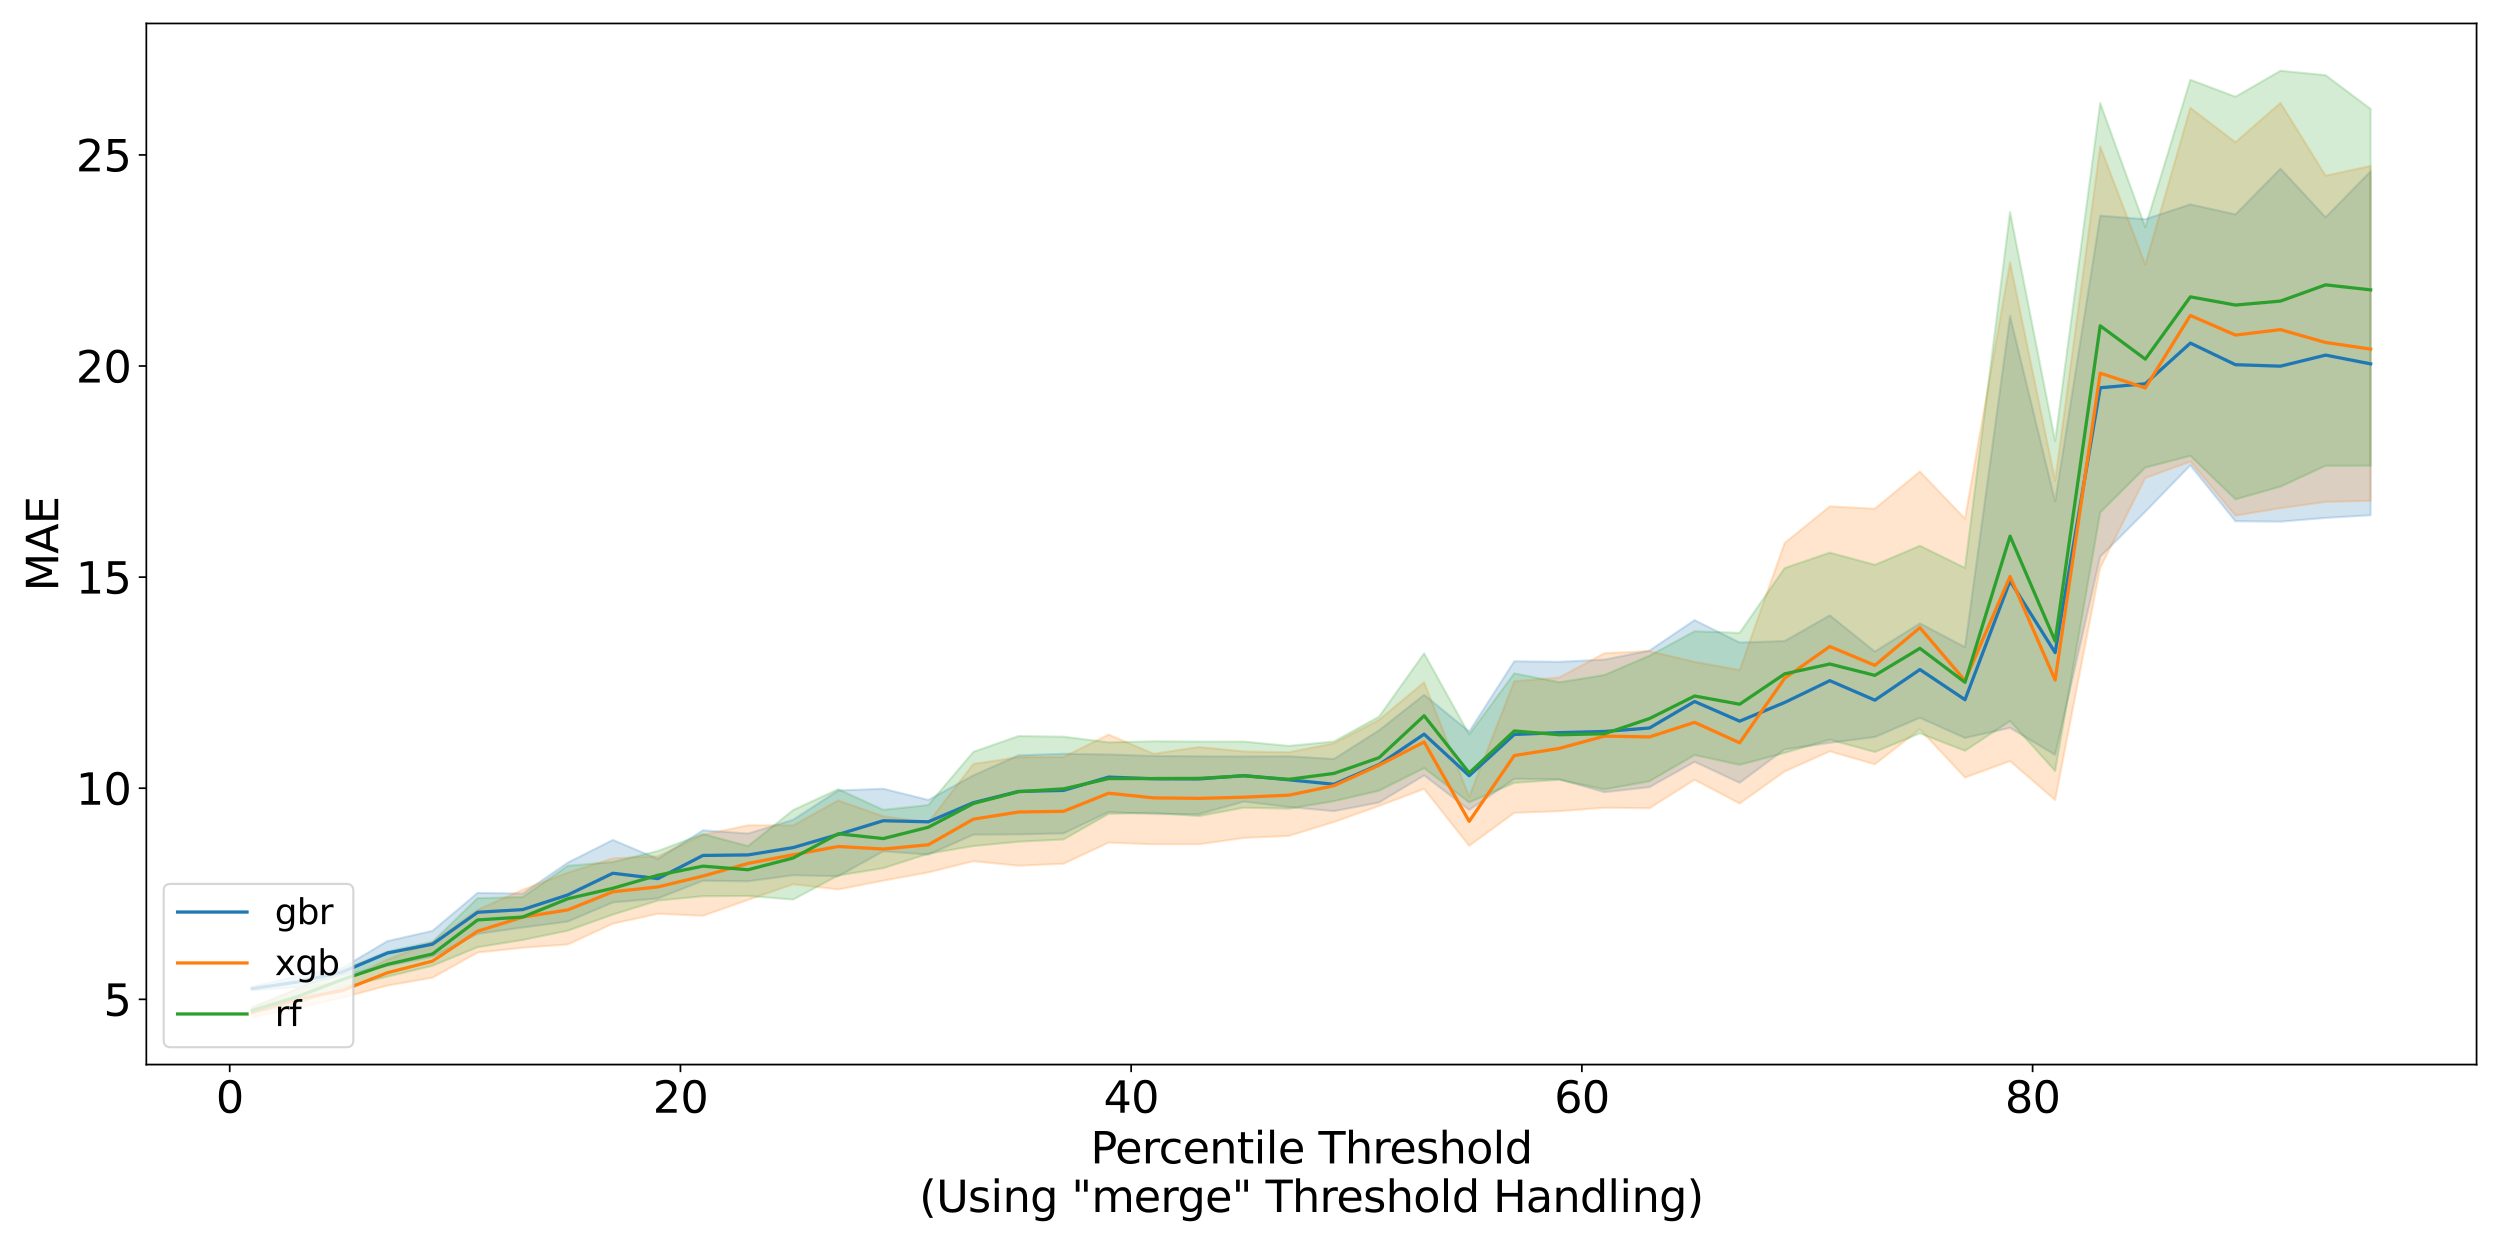 <?xml version="1.0" encoding="utf-8" standalone="no"?>
<!DOCTYPE svg PUBLIC "-//W3C//DTD SVG 1.1//EN"
  "http://www.w3.org/Graphics/SVG/1.1/DTD/svg11.dtd">
<svg xmlns:xlink="http://www.w3.org/1999/xlink" width="1152pt" height="576pt" viewBox="0 0 1152 576" xmlns="http://www.w3.org/2000/svg" version="1.1">
 <defs>
  <style type="text/css">*{stroke-linejoin: round; stroke-linecap: butt}</style>
 </defs>
 <g id="figure_1">
  <g id="patch_1">
   <path d="M 0 576 
L 1152 576 
L 1152 0 
L 0 0 
z
" style="fill: #ffffff"/>
  </g>
  <g id="axes_1">
   <g id="patch_2">
    <path d="M 67.43 490.552 
L 1141.2 490.552 
L 1141.2 10.8 
L 67.43 10.8 
z
" style="fill: #ffffff"/>
   </g>
   <g id="PolyCollection_1">
    <defs>
     <path id="m163fe6a9f0" d="M 116.238 -121.353 
L 116.238 -119.613 
L 137.007 -121.162 
L 157.776 -126.713 
L 178.545 -130.897 
L 199.315 -135.15 
L 220.084 -145.673 
L 240.853 -148.604 
L 261.622 -151.337 
L 282.392 -160.153 
L 303.161 -161.996 
L 323.93 -170.158 
L 344.699 -169.885 
L 365.469 -172.679 
L 386.238 -172.205 
L 407.007 -183.717 
L 427.776 -182.174 
L 448.546 -191.365 
L 469.315 -191.501 
L 490.084 -191.976 
L 510.853 -201.851 
L 531.623 -200.879 
L 552.392 -200.795 
L 573.161 -206.611 
L 593.93 -204.095 
L 614.7 -202.221 
L 635.469 -206.196 
L 656.238 -218.708 
L 677.007 -202.778 
L 697.777 -217.08 
L 718.546 -216.898 
L 739.315 -210.963 
L 760.084 -213.278 
L 780.854 -224.959 
L 801.623 -215.298 
L 822.392 -230.692 
L 843.161 -233.692 
L 863.931 -236.362 
L 884.7 -245.208 
L 905.469 -235.94 
L 926.238 -240.601 
L 947.008 -228.144 
L 967.777 -319.467 
L 988.546 -340.199 
L 1009.315 -361.573 
L 1030.085 -335.83 
L 1050.854 -335.616 
L 1071.623 -337.358 
L 1092.392 -338.573 
L 1092.392 -497.071 
L 1092.392 -497.071 
L 1071.623 -475.863 
L 1050.854 -498.333 
L 1030.085 -477.218 
L 1009.315 -481.837 
L 988.546 -474.981 
L 967.777 -476.624 
L 947.008 -345.038 
L 926.238 -430.396 
L 905.469 -277.821 
L 884.7 -288.762 
L 863.931 -275.766 
L 843.161 -292.46 
L 822.392 -280.631 
L 801.623 -279.915 
L 780.854 -290.235 
L 760.084 -276.217 
L 739.315 -272.063 
L 718.546 -271.03 
L 697.777 -271.287 
L 677.007 -238.886 
L 656.238 -255.845 
L 635.469 -239.47 
L 614.7 -226.276 
L 593.93 -227.512 
L 573.161 -227.425 
L 552.392 -227.508 
L 531.623 -227.67 
L 510.853 -228.368 
L 490.084 -228.658 
L 469.315 -227.954 
L 448.546 -218.711 
L 427.776 -207.379 
L 407.007 -212.561 
L 386.238 -211.72 
L 365.469 -198.244 
L 344.699 -191.917 
L 323.93 -193.394 
L 303.161 -180.191 
L 282.392 -188.967 
L 261.622 -178.498 
L 240.853 -164.236 
L 220.084 -164.56 
L 199.315 -147.067 
L 178.545 -142.352 
L 157.776 -130.03 
L 137.007 -126.176 
L 116.238 -121.353 
z
" style="stroke: #1f77b4; stroke-opacity: 0.2"/>
    </defs>
    <g clip-path="url(#pab25b17588)">
     <use xlink:href="#m163fe6a9f0" x="0" y="576" style="fill: #1f77b4; fill-opacity: 0.2; stroke: #1f77b4; stroke-opacity: 0.2"/>
    </g>
   </g>
   <g id="PolyCollection_2">
    <defs>
     <path id="mb05b8ee65a" d="M 116.238 -112.185 
L 116.238 -107.255 
L 137.007 -111.501 
L 157.776 -116.306 
L 178.545 -121.851 
L 199.315 -125.509 
L 220.084 -137.078 
L 240.853 -139.28 
L 261.622 -140.791 
L 282.392 -150.392 
L 303.161 -154.926 
L 323.93 -154.02 
L 344.699 -161.327 
L 365.469 -168.538 
L 386.238 -166.127 
L 407.007 -170.196 
L 427.776 -173.999 
L 448.546 -179.153 
L 469.315 -177.072 
L 490.084 -177.982 
L 510.853 -187.724 
L 531.623 -186.942 
L 552.392 -186.936 
L 573.161 -189.884 
L 593.93 -190.835 
L 614.7 -197.231 
L 635.469 -204.616 
L 656.238 -212.481 
L 677.007 -186.248 
L 697.777 -201.441 
L 718.546 -202.217 
L 739.315 -203.795 
L 760.084 -203.565 
L 780.854 -216.693 
L 801.623 -205.749 
L 822.392 -220.515 
L 843.161 -229.788 
L 863.931 -223.804 
L 884.7 -239.931 
L 905.469 -217.724 
L 926.238 -225.303 
L 947.008 -207.341 
L 967.777 -314.384 
L 988.546 -355.726 
L 1009.315 -363.321 
L 1030.085 -338.423 
L 1050.854 -341.839 
L 1071.623 -344.727 
L 1092.392 -345.203 
L 1092.392 -499.529 
L 1092.392 -499.529 
L 1071.623 -495.06 
L 1050.854 -528.595 
L 1030.085 -510.463 
L 1009.315 -526.287 
L 988.546 -454.125 
L 967.777 -508.548 
L 947.008 -354.585 
L 926.238 -455.138 
L 905.469 -336.996 
L 884.7 -358.734 
L 863.931 -341.558 
L 843.161 -342.647 
L 822.392 -325.815 
L 801.623 -267.246 
L 780.854 -271.025 
L 760.084 -275.934 
L 739.315 -275.032 
L 718.546 -263.833 
L 697.777 -262.049 
L 677.007 -208.864 
L 656.238 -261.585 
L 635.469 -244.303 
L 614.7 -233.493 
L 593.93 -229.342 
L 573.161 -229.718 
L 552.392 -231.758 
L 531.623 -228.638 
L 510.853 -237.518 
L 490.084 -227.186 
L 469.315 -227.125 
L 448.546 -223.969 
L 427.776 -197.001 
L 407.007 -199.862 
L 386.238 -207.158 
L 365.469 -195.648 
L 344.699 -195.711 
L 323.93 -191.332 
L 303.161 -181.449 
L 282.392 -180.475 
L 261.622 -173.85 
L 240.853 -166.002 
L 220.084 -156.779 
L 199.315 -141.904 
L 178.545 -133.83 
L 157.776 -123.989 
L 137.007 -120.45 
L 116.238 -112.185 
z
" style="stroke: #ff7f0e; stroke-opacity: 0.2"/>
    </defs>
    <g clip-path="url(#pab25b17588)">
     <use xlink:href="#mb05b8ee65a" x="0" y="576" style="fill: #ff7f0e; fill-opacity: 0.2; stroke: #ff7f0e; stroke-opacity: 0.2"/>
    </g>
   </g>
   <g id="PolyCollection_3">
    <defs>
     <path id="m3288205066" d="M 116.238 -111.591 
L 116.238 -109.172 
L 137.007 -113.532 
L 157.776 -120.921 
L 178.545 -125.971 
L 199.315 -130.987 
L 220.084 -139.553 
L 240.853 -142.873 
L 261.622 -147.152 
L 282.392 -154.563 
L 303.161 -161.027 
L 323.93 -163.023 
L 344.699 -163.135 
L 365.469 -161.479 
L 386.238 -172.585 
L 407.007 -175.936 
L 427.776 -182.639 
L 448.546 -186.132 
L 469.315 -188.131 
L 490.084 -189.171 
L 510.853 -200.985 
L 531.623 -201.485 
L 552.392 -199.954 
L 573.161 -203.812 
L 593.93 -203.383 
L 614.7 -206.834 
L 635.469 -211.64 
L 656.238 -222.045 
L 677.007 -206.266 
L 697.777 -215.251 
L 718.546 -216.694 
L 739.315 -212.229 
L 760.084 -216.003 
L 780.854 -228.053 
L 801.623 -223.566 
L 822.392 -229.079 
L 843.161 -235.17 
L 863.931 -229.471 
L 884.7 -238.071 
L 905.469 -230.036 
L 926.238 -243.75 
L 947.008 -220.736 
L 967.777 -339.873 
L 988.546 -360.509 
L 1009.315 -365.938 
L 1030.085 -345.893 
L 1050.854 -351.784 
L 1071.623 -361.368 
L 1092.392 -361.409 
L 1092.392 -525.781 
L 1092.392 -525.781 
L 1071.623 -541.349 
L 1050.854 -543.393 
L 1030.085 -531.41 
L 1009.315 -539.236 
L 988.546 -471.281 
L 967.777 -528.5 
L 947.008 -372.859 
L 926.238 -478.303 
L 905.469 -314.313 
L 884.7 -324.508 
L 863.931 -315.722 
L 843.161 -321.336 
L 822.392 -314.235 
L 801.623 -284.36 
L 780.854 -285.122 
L 760.084 -273.844 
L 739.315 -264.962 
L 718.546 -261.601 
L 697.777 -265.714 
L 677.007 -237.535 
L 656.238 -274.928 
L 635.469 -245.77 
L 614.7 -234.311 
L 593.93 -232.275 
L 573.161 -234.278 
L 552.392 -234.278 
L 531.623 -234.407 
L 510.853 -233.921 
L 490.084 -236.532 
L 469.315 -236.811 
L 448.546 -229.557 
L 427.776 -205.04 
L 407.007 -202.801 
L 386.238 -212.342 
L 365.469 -202.717 
L 344.699 -186.119 
L 323.93 -191.69 
L 303.161 -183.872 
L 282.392 -178.793 
L 261.622 -177.037 
L 240.853 -162.656 
L 220.084 -162.13 
L 199.315 -142.027 
L 178.545 -137.541 
L 157.776 -129.044 
L 137.007 -120.233 
L 116.238 -111.591 
z
" style="stroke: #2ca02c; stroke-opacity: 0.2"/>
    </defs>
    <g clip-path="url(#pab25b17588)">
     <use xlink:href="#m3288205066" x="0" y="576" style="fill: #2ca02c; fill-opacity: 0.2; stroke: #2ca02c; stroke-opacity: 0.2"/>
    </g>
   </g>
   <g id="matplotlib.axis_1">
    <g id="xtick_1">
     <g id="line2d_1">
      <defs>
       <path id="m6ac65649d6" d="M 0 0 
L 0 3.5 
" style="stroke: #000000; stroke-width: 0.8"/>
      </defs>
      <g>
       <use xlink:href="#m6ac65649d6" x="105.853" y="490.552" style="stroke: #000000; stroke-width: 0.8"/>
      </g>
     </g>
     <g id="text_1">
      <!-- 0 -->
      <g transform="translate(99.491 512.749) scale(0.2 -0.2)">
       <defs>
        <path id="DejaVuSans-30" d="M 2034 4250 
Q 1547 4250 1301 3770 
Q 1056 3291 1056 2328 
Q 1056 1369 1301 889 
Q 1547 409 2034 409 
Q 2525 409 2770 889 
Q 3016 1369 3016 2328 
Q 3016 3291 2770 3770 
Q 2525 4250 2034 4250 
z
M 2034 4750 
Q 2819 4750 3233 4129 
Q 3647 3509 3647 2328 
Q 3647 1150 3233 529 
Q 2819 -91 2034 -91 
Q 1250 -91 836 529 
Q 422 1150 422 2328 
Q 422 3509 836 4129 
Q 1250 4750 2034 4750 
z
" transform="scale(0.016)"/>
       </defs>
       <use xlink:href="#DejaVuSans-30"/>
      </g>
     </g>
    </g>
    <g id="xtick_2">
     <g id="line2d_2">
      <g>
       <use xlink:href="#m6ac65649d6" x="313.546" y="490.552" style="stroke: #000000; stroke-width: 0.8"/>
      </g>
     </g>
     <g id="text_2">
      <!-- 20 -->
      <g transform="translate(300.821 512.749) scale(0.2 -0.2)">
       <defs>
        <path id="DejaVuSans-32" d="M 1228 531 
L 3431 531 
L 3431 0 
L 469 0 
L 469 531 
Q 828 903 1448 1529 
Q 2069 2156 2228 2338 
Q 2531 2678 2651 2914 
Q 2772 3150 2772 3378 
Q 2772 3750 2511 3984 
Q 2250 4219 1831 4219 
Q 1534 4219 1204 4116 
Q 875 4013 500 3803 
L 500 4441 
Q 881 4594 1212 4672 
Q 1544 4750 1819 4750 
Q 2544 4750 2975 4387 
Q 3406 4025 3406 3419 
Q 3406 3131 3298 2873 
Q 3191 2616 2906 2266 
Q 2828 2175 2409 1742 
Q 1991 1309 1228 531 
z
" transform="scale(0.016)"/>
       </defs>
       <use xlink:href="#DejaVuSans-32"/>
       <use xlink:href="#DejaVuSans-30" x="63.623"/>
      </g>
     </g>
    </g>
    <g id="xtick_3">
     <g id="line2d_3">
      <g>
       <use xlink:href="#m6ac65649d6" x="521.238" y="490.552" style="stroke: #000000; stroke-width: 0.8"/>
      </g>
     </g>
     <g id="text_3">
      <!-- 40 -->
      <g transform="translate(508.513 512.749) scale(0.2 -0.2)">
       <defs>
        <path id="DejaVuSans-34" d="M 2419 4116 
L 825 1625 
L 2419 1625 
L 2419 4116 
z
M 2253 4666 
L 3047 4666 
L 3047 1625 
L 3713 1625 
L 3713 1100 
L 3047 1100 
L 3047 0 
L 2419 0 
L 2419 1100 
L 313 1100 
L 313 1709 
L 2253 4666 
z
" transform="scale(0.016)"/>
       </defs>
       <use xlink:href="#DejaVuSans-34"/>
       <use xlink:href="#DejaVuSans-30" x="63.623"/>
      </g>
     </g>
    </g>
    <g id="xtick_4">
     <g id="line2d_4">
      <g>
       <use xlink:href="#m6ac65649d6" x="728.93" y="490.552" style="stroke: #000000; stroke-width: 0.8"/>
      </g>
     </g>
     <g id="text_4">
      <!-- 60 -->
      <g transform="translate(716.205 512.749) scale(0.2 -0.2)">
       <defs>
        <path id="DejaVuSans-36" d="M 2113 2584 
Q 1688 2584 1439 2293 
Q 1191 2003 1191 1497 
Q 1191 994 1439 701 
Q 1688 409 2113 409 
Q 2538 409 2786 701 
Q 3034 994 3034 1497 
Q 3034 2003 2786 2293 
Q 2538 2584 2113 2584 
z
M 3366 4563 
L 3366 3988 
Q 3128 4100 2886 4159 
Q 2644 4219 2406 4219 
Q 1781 4219 1451 3797 
Q 1122 3375 1075 2522 
Q 1259 2794 1537 2939 
Q 1816 3084 2150 3084 
Q 2853 3084 3261 2657 
Q 3669 2231 3669 1497 
Q 3669 778 3244 343 
Q 2819 -91 2113 -91 
Q 1303 -91 875 529 
Q 447 1150 447 2328 
Q 447 3434 972 4092 
Q 1497 4750 2381 4750 
Q 2619 4750 2861 4703 
Q 3103 4656 3366 4563 
z
" transform="scale(0.016)"/>
       </defs>
       <use xlink:href="#DejaVuSans-36"/>
       <use xlink:href="#DejaVuSans-30" x="63.623"/>
      </g>
     </g>
    </g>
    <g id="xtick_5">
     <g id="line2d_5">
      <g>
       <use xlink:href="#m6ac65649d6" x="936.623" y="490.552" style="stroke: #000000; stroke-width: 0.8"/>
      </g>
     </g>
     <g id="text_5">
      <!-- 80 -->
      <g transform="translate(923.898 512.749) scale(0.2 -0.2)">
       <defs>
        <path id="DejaVuSans-38" d="M 2034 2216 
Q 1584 2216 1326 1975 
Q 1069 1734 1069 1313 
Q 1069 891 1326 650 
Q 1584 409 2034 409 
Q 2484 409 2743 651 
Q 3003 894 3003 1313 
Q 3003 1734 2745 1975 
Q 2488 2216 2034 2216 
z
M 1403 2484 
Q 997 2584 770 2862 
Q 544 3141 544 3541 
Q 544 4100 942 4425 
Q 1341 4750 2034 4750 
Q 2731 4750 3128 4425 
Q 3525 4100 3525 3541 
Q 3525 3141 3298 2862 
Q 3072 2584 2669 2484 
Q 3125 2378 3379 2068 
Q 3634 1759 3634 1313 
Q 3634 634 3220 271 
Q 2806 -91 2034 -91 
Q 1263 -91 848 271 
Q 434 634 434 1313 
Q 434 1759 690 2068 
Q 947 2378 1403 2484 
z
M 1172 3481 
Q 1172 3119 1398 2916 
Q 1625 2713 2034 2713 
Q 2441 2713 2670 2916 
Q 2900 3119 2900 3481 
Q 2900 3844 2670 4047 
Q 2441 4250 2034 4250 
Q 1625 4250 1398 4047 
Q 1172 3844 1172 3481 
z
" transform="scale(0.016)"/>
       </defs>
       <use xlink:href="#DejaVuSans-38"/>
       <use xlink:href="#DejaVuSans-30" x="63.623"/>
      </g>
     </g>
    </g>
    <g id="text_6">
     <!-- Percentile Threshold -->
     <g transform="translate(502.535 536.105) scale(0.2 -0.2)">
      <defs>
       <path id="DejaVuSans-50" d="M 1259 4147 
L 1259 2394 
L 2053 2394 
Q 2494 2394 2734 2622 
Q 2975 2850 2975 3272 
Q 2975 3691 2734 3919 
Q 2494 4147 2053 4147 
L 1259 4147 
z
M 628 4666 
L 2053 4666 
Q 2838 4666 3239 4311 
Q 3641 3956 3641 3272 
Q 3641 2581 3239 2228 
Q 2838 1875 2053 1875 
L 1259 1875 
L 1259 0 
L 628 0 
L 628 4666 
z
" transform="scale(0.016)"/>
       <path id="DejaVuSans-65" d="M 3597 1894 
L 3597 1613 
L 953 1613 
Q 991 1019 1311 708 
Q 1631 397 2203 397 
Q 2534 397 2845 478 
Q 3156 559 3463 722 
L 3463 178 
Q 3153 47 2828 -22 
Q 2503 -91 2169 -91 
Q 1331 -91 842 396 
Q 353 884 353 1716 
Q 353 2575 817 3079 
Q 1281 3584 2069 3584 
Q 2775 3584 3186 3129 
Q 3597 2675 3597 1894 
z
M 3022 2063 
Q 3016 2534 2758 2815 
Q 2500 3097 2075 3097 
Q 1594 3097 1305 2825 
Q 1016 2553 972 2059 
L 3022 2063 
z
" transform="scale(0.016)"/>
       <path id="DejaVuSans-72" d="M 2631 2963 
Q 2534 3019 2420 3045 
Q 2306 3072 2169 3072 
Q 1681 3072 1420 2755 
Q 1159 2438 1159 1844 
L 1159 0 
L 581 0 
L 581 3500 
L 1159 3500 
L 1159 2956 
Q 1341 3275 1631 3429 
Q 1922 3584 2338 3584 
Q 2397 3584 2469 3576 
Q 2541 3569 2628 3553 
L 2631 2963 
z
" transform="scale(0.016)"/>
       <path id="DejaVuSans-63" d="M 3122 3366 
L 3122 2828 
Q 2878 2963 2633 3030 
Q 2388 3097 2138 3097 
Q 1578 3097 1268 2742 
Q 959 2388 959 1747 
Q 959 1106 1268 751 
Q 1578 397 2138 397 
Q 2388 397 2633 464 
Q 2878 531 3122 666 
L 3122 134 
Q 2881 22 2623 -34 
Q 2366 -91 2075 -91 
Q 1284 -91 818 406 
Q 353 903 353 1747 
Q 353 2603 823 3093 
Q 1294 3584 2113 3584 
Q 2378 3584 2631 3529 
Q 2884 3475 3122 3366 
z
" transform="scale(0.016)"/>
       <path id="DejaVuSans-6e" d="M 3513 2113 
L 3513 0 
L 2938 0 
L 2938 2094 
Q 2938 2591 2744 2837 
Q 2550 3084 2163 3084 
Q 1697 3084 1428 2787 
Q 1159 2491 1159 1978 
L 1159 0 
L 581 0 
L 581 3500 
L 1159 3500 
L 1159 2956 
Q 1366 3272 1645 3428 
Q 1925 3584 2291 3584 
Q 2894 3584 3203 3211 
Q 3513 2838 3513 2113 
z
" transform="scale(0.016)"/>
       <path id="DejaVuSans-74" d="M 1172 4494 
L 1172 3500 
L 2356 3500 
L 2356 3053 
L 1172 3053 
L 1172 1153 
Q 1172 725 1289 603 
Q 1406 481 1766 481 
L 2356 481 
L 2356 0 
L 1766 0 
Q 1100 0 847 248 
Q 594 497 594 1153 
L 594 3053 
L 172 3053 
L 172 3500 
L 594 3500 
L 594 4494 
L 1172 4494 
z
" transform="scale(0.016)"/>
       <path id="DejaVuSans-69" d="M 603 3500 
L 1178 3500 
L 1178 0 
L 603 0 
L 603 3500 
z
M 603 4863 
L 1178 4863 
L 1178 4134 
L 603 4134 
L 603 4863 
z
" transform="scale(0.016)"/>
       <path id="DejaVuSans-6c" d="M 603 4863 
L 1178 4863 
L 1178 0 
L 603 0 
L 603 4863 
z
" transform="scale(0.016)"/>
       <path id="DejaVuSans-20" transform="scale(0.016)"/>
       <path id="DejaVuSans-54" d="M -19 4666 
L 3928 4666 
L 3928 4134 
L 2272 4134 
L 2272 0 
L 1638 0 
L 1638 4134 
L -19 4134 
L -19 4666 
z
" transform="scale(0.016)"/>
       <path id="DejaVuSans-68" d="M 3513 2113 
L 3513 0 
L 2938 0 
L 2938 2094 
Q 2938 2591 2744 2837 
Q 2550 3084 2163 3084 
Q 1697 3084 1428 2787 
Q 1159 2491 1159 1978 
L 1159 0 
L 581 0 
L 581 4863 
L 1159 4863 
L 1159 2956 
Q 1366 3272 1645 3428 
Q 1925 3584 2291 3584 
Q 2894 3584 3203 3211 
Q 3513 2838 3513 2113 
z
" transform="scale(0.016)"/>
       <path id="DejaVuSans-73" d="M 2834 3397 
L 2834 2853 
Q 2591 2978 2328 3040 
Q 2066 3103 1784 3103 
Q 1356 3103 1142 2972 
Q 928 2841 928 2578 
Q 928 2378 1081 2264 
Q 1234 2150 1697 2047 
L 1894 2003 
Q 2506 1872 2764 1633 
Q 3022 1394 3022 966 
Q 3022 478 2636 193 
Q 2250 -91 1575 -91 
Q 1294 -91 989 -36 
Q 684 19 347 128 
L 347 722 
Q 666 556 975 473 
Q 1284 391 1588 391 
Q 1994 391 2212 530 
Q 2431 669 2431 922 
Q 2431 1156 2273 1281 
Q 2116 1406 1581 1522 
L 1381 1569 
Q 847 1681 609 1914 
Q 372 2147 372 2553 
Q 372 3047 722 3315 
Q 1072 3584 1716 3584 
Q 2034 3584 2315 3537 
Q 2597 3491 2834 3397 
z
" transform="scale(0.016)"/>
       <path id="DejaVuSans-6f" d="M 1959 3097 
Q 1497 3097 1228 2736 
Q 959 2375 959 1747 
Q 959 1119 1226 758 
Q 1494 397 1959 397 
Q 2419 397 2687 759 
Q 2956 1122 2956 1747 
Q 2956 2369 2687 2733 
Q 2419 3097 1959 3097 
z
M 1959 3584 
Q 2709 3584 3137 3096 
Q 3566 2609 3566 1747 
Q 3566 888 3137 398 
Q 2709 -91 1959 -91 
Q 1206 -91 779 398 
Q 353 888 353 1747 
Q 353 2609 779 3096 
Q 1206 3584 1959 3584 
z
" transform="scale(0.016)"/>
       <path id="DejaVuSans-64" d="M 2906 2969 
L 2906 4863 
L 3481 4863 
L 3481 0 
L 2906 0 
L 2906 525 
Q 2725 213 2448 61 
Q 2172 -91 1784 -91 
Q 1150 -91 751 415 
Q 353 922 353 1747 
Q 353 2572 751 3078 
Q 1150 3584 1784 3584 
Q 2172 3584 2448 3432 
Q 2725 3281 2906 2969 
z
M 947 1747 
Q 947 1113 1208 752 
Q 1469 391 1925 391 
Q 2381 391 2643 752 
Q 2906 1113 2906 1747 
Q 2906 2381 2643 2742 
Q 2381 3103 1925 3103 
Q 1469 3103 1208 2742 
Q 947 2381 947 1747 
z
" transform="scale(0.016)"/>
      </defs>
      <use xlink:href="#DejaVuSans-50"/>
      <use xlink:href="#DejaVuSans-65" x="56.678"/>
      <use xlink:href="#DejaVuSans-72" x="118.201"/>
      <use xlink:href="#DejaVuSans-63" x="157.064"/>
      <use xlink:href="#DejaVuSans-65" x="212.045"/>
      <use xlink:href="#DejaVuSans-6e" x="273.568"/>
      <use xlink:href="#DejaVuSans-74" x="336.947"/>
      <use xlink:href="#DejaVuSans-69" x="376.156"/>
      <use xlink:href="#DejaVuSans-6c" x="403.939"/>
      <use xlink:href="#DejaVuSans-65" x="431.723"/>
      <use xlink:href="#DejaVuSans-20" x="493.246"/>
      <use xlink:href="#DejaVuSans-54" x="525.033"/>
      <use xlink:href="#DejaVuSans-68" x="586.117"/>
      <use xlink:href="#DejaVuSans-72" x="649.496"/>
      <use xlink:href="#DejaVuSans-65" x="688.359"/>
      <use xlink:href="#DejaVuSans-73" x="749.883"/>
      <use xlink:href="#DejaVuSans-68" x="801.982"/>
      <use xlink:href="#DejaVuSans-6f" x="865.361"/>
      <use xlink:href="#DejaVuSans-6c" x="926.543"/>
      <use xlink:href="#DejaVuSans-64" x="954.326"/>
     </g>
     <!-- (Using "merge" Threshold Handling) -->
     <g transform="translate(423.601 558.501) scale(0.2 -0.2)">
      <defs>
       <path id="DejaVuSans-28" d="M 1984 4856 
Q 1566 4138 1362 3434 
Q 1159 2731 1159 2009 
Q 1159 1288 1364 580 
Q 1569 -128 1984 -844 
L 1484 -844 
Q 1016 -109 783 600 
Q 550 1309 550 2009 
Q 550 2706 781 3412 
Q 1013 4119 1484 4856 
L 1984 4856 
z
" transform="scale(0.016)"/>
       <path id="DejaVuSans-55" d="M 556 4666 
L 1191 4666 
L 1191 1831 
Q 1191 1081 1462 751 
Q 1734 422 2344 422 
Q 2950 422 3222 751 
Q 3494 1081 3494 1831 
L 3494 4666 
L 4128 4666 
L 4128 1753 
Q 4128 841 3676 375 
Q 3225 -91 2344 -91 
Q 1459 -91 1007 375 
Q 556 841 556 1753 
L 556 4666 
z
" transform="scale(0.016)"/>
       <path id="DejaVuSans-67" d="M 2906 1791 
Q 2906 2416 2648 2759 
Q 2391 3103 1925 3103 
Q 1463 3103 1205 2759 
Q 947 2416 947 1791 
Q 947 1169 1205 825 
Q 1463 481 1925 481 
Q 2391 481 2648 825 
Q 2906 1169 2906 1791 
z
M 3481 434 
Q 3481 -459 3084 -895 
Q 2688 -1331 1869 -1331 
Q 1566 -1331 1297 -1286 
Q 1028 -1241 775 -1147 
L 775 -588 
Q 1028 -725 1275 -790 
Q 1522 -856 1778 -856 
Q 2344 -856 2625 -561 
Q 2906 -266 2906 331 
L 2906 616 
Q 2728 306 2450 153 
Q 2172 0 1784 0 
Q 1141 0 747 490 
Q 353 981 353 1791 
Q 353 2603 747 3093 
Q 1141 3584 1784 3584 
Q 2172 3584 2450 3431 
Q 2728 3278 2906 2969 
L 2906 3500 
L 3481 3500 
L 3481 434 
z
" transform="scale(0.016)"/>
       <path id="DejaVuSans-22" d="M 1147 4666 
L 1147 2931 
L 616 2931 
L 616 4666 
L 1147 4666 
z
M 2328 4666 
L 2328 2931 
L 1797 2931 
L 1797 4666 
L 2328 4666 
z
" transform="scale(0.016)"/>
       <path id="DejaVuSans-6d" d="M 3328 2828 
Q 3544 3216 3844 3400 
Q 4144 3584 4550 3584 
Q 5097 3584 5394 3201 
Q 5691 2819 5691 2113 
L 5691 0 
L 5113 0 
L 5113 2094 
Q 5113 2597 4934 2840 
Q 4756 3084 4391 3084 
Q 3944 3084 3684 2787 
Q 3425 2491 3425 1978 
L 3425 0 
L 2847 0 
L 2847 2094 
Q 2847 2600 2669 2842 
Q 2491 3084 2119 3084 
Q 1678 3084 1418 2786 
Q 1159 2488 1159 1978 
L 1159 0 
L 581 0 
L 581 3500 
L 1159 3500 
L 1159 2956 
Q 1356 3278 1631 3431 
Q 1906 3584 2284 3584 
Q 2666 3584 2933 3390 
Q 3200 3197 3328 2828 
z
" transform="scale(0.016)"/>
       <path id="DejaVuSans-48" d="M 628 4666 
L 1259 4666 
L 1259 2753 
L 3553 2753 
L 3553 4666 
L 4184 4666 
L 4184 0 
L 3553 0 
L 3553 2222 
L 1259 2222 
L 1259 0 
L 628 0 
L 628 4666 
z
" transform="scale(0.016)"/>
       <path id="DejaVuSans-61" d="M 2194 1759 
Q 1497 1759 1228 1600 
Q 959 1441 959 1056 
Q 959 750 1161 570 
Q 1363 391 1709 391 
Q 2188 391 2477 730 
Q 2766 1069 2766 1631 
L 2766 1759 
L 2194 1759 
z
M 3341 1997 
L 3341 0 
L 2766 0 
L 2766 531 
Q 2569 213 2275 61 
Q 1981 -91 1556 -91 
Q 1019 -91 701 211 
Q 384 513 384 1019 
Q 384 1609 779 1909 
Q 1175 2209 1959 2209 
L 2766 2209 
L 2766 2266 
Q 2766 2663 2505 2880 
Q 2244 3097 1772 3097 
Q 1472 3097 1187 3025 
Q 903 2953 641 2809 
L 641 3341 
Q 956 3463 1253 3523 
Q 1550 3584 1831 3584 
Q 2591 3584 2966 3190 
Q 3341 2797 3341 1997 
z
" transform="scale(0.016)"/>
       <path id="DejaVuSans-29" d="M 513 4856 
L 1013 4856 
Q 1481 4119 1714 3412 
Q 1947 2706 1947 2009 
Q 1947 1309 1714 600 
Q 1481 -109 1013 -844 
L 513 -844 
Q 928 -128 1133 580 
Q 1338 1288 1338 2009 
Q 1338 2731 1133 3434 
Q 928 4138 513 4856 
z
" transform="scale(0.016)"/>
      </defs>
      <use xlink:href="#DejaVuSans-28"/>
      <use xlink:href="#DejaVuSans-55" x="39.014"/>
      <use xlink:href="#DejaVuSans-73" x="112.207"/>
      <use xlink:href="#DejaVuSans-69" x="164.307"/>
      <use xlink:href="#DejaVuSans-6e" x="192.09"/>
      <use xlink:href="#DejaVuSans-67" x="255.469"/>
      <use xlink:href="#DejaVuSans-20" x="318.945"/>
      <use xlink:href="#DejaVuSans-22" x="350.732"/>
      <use xlink:href="#DejaVuSans-6d" x="396.729"/>
      <use xlink:href="#DejaVuSans-65" x="494.141"/>
      <use xlink:href="#DejaVuSans-72" x="555.664"/>
      <use xlink:href="#DejaVuSans-67" x="595.027"/>
      <use xlink:href="#DejaVuSans-65" x="658.504"/>
      <use xlink:href="#DejaVuSans-22" x="720.027"/>
      <use xlink:href="#DejaVuSans-20" x="766.023"/>
      <use xlink:href="#DejaVuSans-54" x="797.811"/>
      <use xlink:href="#DejaVuSans-68" x="858.895"/>
      <use xlink:href="#DejaVuSans-72" x="922.273"/>
      <use xlink:href="#DejaVuSans-65" x="961.137"/>
      <use xlink:href="#DejaVuSans-73" x="1022.66"/>
      <use xlink:href="#DejaVuSans-68" x="1074.76"/>
      <use xlink:href="#DejaVuSans-6f" x="1138.139"/>
      <use xlink:href="#DejaVuSans-6c" x="1199.32"/>
      <use xlink:href="#DejaVuSans-64" x="1227.104"/>
      <use xlink:href="#DejaVuSans-20" x="1290.58"/>
      <use xlink:href="#DejaVuSans-48" x="1322.367"/>
      <use xlink:href="#DejaVuSans-61" x="1397.562"/>
      <use xlink:href="#DejaVuSans-6e" x="1458.842"/>
      <use xlink:href="#DejaVuSans-64" x="1522.221"/>
      <use xlink:href="#DejaVuSans-6c" x="1585.697"/>
      <use xlink:href="#DejaVuSans-69" x="1613.48"/>
      <use xlink:href="#DejaVuSans-6e" x="1641.264"/>
      <use xlink:href="#DejaVuSans-67" x="1704.643"/>
      <use xlink:href="#DejaVuSans-29" x="1768.119"/>
     </g>
    </g>
   </g>
   <g id="matplotlib.axis_2">
    <g id="ytick_1">
     <g id="line2d_6">
      <defs>
       <path id="mbc2f92ea78" d="M 0 0 
L -3.5 0 
" style="stroke: #000000; stroke-width: 0.8"/>
      </defs>
      <g>
       <use xlink:href="#mbc2f92ea78" x="67.43" y="460.488" style="stroke: #000000; stroke-width: 0.8"/>
      </g>
     </g>
     <g id="text_7">
      <!-- 5 -->
      <g transform="translate(47.705 468.087) scale(0.2 -0.2)">
       <defs>
        <path id="DejaVuSans-35" d="M 691 4666 
L 3169 4666 
L 3169 4134 
L 1269 4134 
L 1269 2991 
Q 1406 3038 1543 3061 
Q 1681 3084 1819 3084 
Q 2600 3084 3056 2656 
Q 3513 2228 3513 1497 
Q 3513 744 3044 326 
Q 2575 -91 1722 -91 
Q 1428 -91 1123 -41 
Q 819 9 494 109 
L 494 744 
Q 775 591 1075 516 
Q 1375 441 1709 441 
Q 2250 441 2565 725 
Q 2881 1009 2881 1497 
Q 2881 1984 2565 2268 
Q 2250 2553 1709 2553 
Q 1456 2553 1204 2497 
Q 953 2441 691 2322 
L 691 4666 
z
" transform="scale(0.016)"/>
       </defs>
       <use xlink:href="#DejaVuSans-35"/>
      </g>
     </g>
    </g>
    <g id="ytick_2">
     <g id="line2d_7">
      <g>
       <use xlink:href="#mbc2f92ea78" x="67.43" y="363.213" style="stroke: #000000; stroke-width: 0.8"/>
      </g>
     </g>
     <g id="text_8">
      <!-- 10 -->
      <g transform="translate(34.98 370.812) scale(0.2 -0.2)">
       <defs>
        <path id="DejaVuSans-31" d="M 794 531 
L 1825 531 
L 1825 4091 
L 703 3866 
L 703 4441 
L 1819 4666 
L 2450 4666 
L 2450 531 
L 3481 531 
L 3481 0 
L 794 0 
L 794 531 
z
" transform="scale(0.016)"/>
       </defs>
       <use xlink:href="#DejaVuSans-31"/>
       <use xlink:href="#DejaVuSans-30" x="63.623"/>
      </g>
     </g>
    </g>
    <g id="ytick_3">
     <g id="line2d_8">
      <g>
       <use xlink:href="#mbc2f92ea78" x="67.43" y="265.938" style="stroke: #000000; stroke-width: 0.8"/>
      </g>
     </g>
     <g id="text_9">
      <!-- 15 -->
      <g transform="translate(34.98 273.536) scale(0.2 -0.2)">
       <use xlink:href="#DejaVuSans-31"/>
       <use xlink:href="#DejaVuSans-35" x="63.623"/>
      </g>
     </g>
    </g>
    <g id="ytick_4">
     <g id="line2d_9">
      <g>
       <use xlink:href="#mbc2f92ea78" x="67.43" y="168.663" style="stroke: #000000; stroke-width: 0.8"/>
      </g>
     </g>
     <g id="text_10">
      <!-- 20 -->
      <g transform="translate(34.98 176.261) scale(0.2 -0.2)">
       <use xlink:href="#DejaVuSans-32"/>
       <use xlink:href="#DejaVuSans-30" x="63.623"/>
      </g>
     </g>
    </g>
    <g id="ytick_5">
     <g id="line2d_10">
      <g>
       <use xlink:href="#mbc2f92ea78" x="67.43" y="71.387" style="stroke: #000000; stroke-width: 0.8"/>
      </g>
     </g>
     <g id="text_11">
      <!-- 25 -->
      <g transform="translate(34.98 78.986) scale(0.2 -0.2)">
       <use xlink:href="#DejaVuSans-32"/>
       <use xlink:href="#DejaVuSans-35" x="63.623"/>
      </g>
     </g>
    </g>
    <g id="text_12">
     <!-- MAE -->
     <g transform="translate(26.821 272.464) rotate(-90) scale(0.2 -0.2)">
      <defs>
       <path id="DejaVuSans-4d" d="M 628 4666 
L 1569 4666 
L 2759 1491 
L 3956 4666 
L 4897 4666 
L 4897 0 
L 4281 0 
L 4281 4097 
L 3078 897 
L 2444 897 
L 1241 4097 
L 1241 0 
L 628 0 
L 628 4666 
z
" transform="scale(0.016)"/>
       <path id="DejaVuSans-41" d="M 2188 4044 
L 1331 1722 
L 3047 1722 
L 2188 4044 
z
M 1831 4666 
L 2547 4666 
L 4325 0 
L 3669 0 
L 3244 1197 
L 1141 1197 
L 716 0 
L 50 0 
L 1831 4666 
z
" transform="scale(0.016)"/>
       <path id="DejaVuSans-45" d="M 628 4666 
L 3578 4666 
L 3578 4134 
L 1259 4134 
L 1259 2753 
L 3481 2753 
L 3481 2222 
L 1259 2222 
L 1259 531 
L 3634 531 
L 3634 0 
L 628 0 
L 628 4666 
z
" transform="scale(0.016)"/>
      </defs>
      <use xlink:href="#DejaVuSans-4d"/>
      <use xlink:href="#DejaVuSans-41" x="86.279"/>
      <use xlink:href="#DejaVuSans-45" x="154.688"/>
     </g>
    </g>
   </g>
   <g id="line2d_11">
    <path d="M 116.238 455.53 
L 137.007 452.506 
L 157.776 447.889 
L 178.545 439.14 
L 199.315 435.065 
L 220.084 420.375 
L 240.853 419.132 
L 261.622 412.384 
L 282.392 402.396 
L 303.161 404.871 
L 323.93 394.186 
L 344.699 393.946 
L 365.469 390.564 
L 386.238 384.511 
L 407.007 378.192 
L 427.776 378.685 
L 448.546 369.851 
L 469.315 364.683 
L 490.084 364.232 
L 510.853 358.08 
L 531.623 358.866 
L 552.392 358.947 
L 573.161 357.388 
L 593.93 359.334 
L 614.7 361.392 
L 635.469 352.317 
L 656.238 338.3 
L 677.007 357.453 
L 697.777 338.452 
L 718.546 337.585 
L 739.315 337.062 
L 760.084 335.459 
L 780.854 323.248 
L 801.623 332.314 
L 822.392 323.696 
L 843.161 313.652 
L 863.931 322.635 
L 884.7 308.516 
L 905.469 322.423 
L 926.238 267.681 
L 947.008 300.726 
L 967.777 178.676 
L 988.546 176.845 
L 1009.315 158.102 
L 1030.085 168.047 
L 1050.854 168.732 
L 1071.623 163.637 
L 1092.392 167.676 
" clip-path="url(#pab25b17588)" style="fill: none; stroke: #1f77b4; stroke-width: 1.5; stroke-linecap: square"/>
   </g>
   <g id="line2d_12">
    <path d="M 116.238 466.514 
L 137.007 460.416 
L 157.776 456.415 
L 178.545 448.223 
L 199.315 442.86 
L 220.084 429.085 
L 240.853 422.598 
L 261.622 419.276 
L 282.392 410.909 
L 303.161 408.687 
L 323.93 403.669 
L 344.699 397.859 
L 365.469 393.866 
L 386.238 390.069 
L 407.007 391.232 
L 427.776 389.271 
L 448.546 377.462 
L 469.315 374.168 
L 490.084 373.848 
L 510.853 365.517 
L 531.623 367.664 
L 552.392 367.891 
L 573.161 367.356 
L 593.93 366.41 
L 614.7 362.044 
L 635.469 352.617 
L 656.238 341.918 
L 677.007 378.464 
L 697.777 348.148 
L 718.546 344.854 
L 739.315 339.198 
L 760.084 339.576 
L 780.854 332.859 
L 801.623 342.283 
L 822.392 312.519 
L 843.161 297.908 
L 863.931 306.597 
L 884.7 289.228 
L 905.469 313.646 
L 926.238 265.668 
L 947.008 313.353 
L 967.777 171.962 
L 988.546 178.763 
L 1009.315 145.378 
L 1030.085 154.401 
L 1050.854 151.89 
L 1071.623 157.817 
L 1092.392 160.867 
" clip-path="url(#pab25b17588)" style="fill: none; stroke: #ff7f0e; stroke-width: 1.5; stroke-linecap: square"/>
   </g>
   <g id="line2d_13">
    <path d="M 116.238 465.629 
L 137.007 459.24 
L 157.776 451.34 
L 178.545 444.382 
L 199.315 439.581 
L 220.084 423.91 
L 240.853 422.567 
L 261.622 414.137 
L 282.392 409.309 
L 303.161 403.291 
L 323.93 399.117 
L 344.699 400.778 
L 365.469 395.372 
L 386.238 384.201 
L 407.007 386.417 
L 427.776 381.18 
L 448.546 370.248 
L 469.315 364.822 
L 490.084 363.491 
L 510.853 358.778 
L 531.623 358.747 
L 552.392 358.679 
L 573.161 357.519 
L 593.93 359.106 
L 614.7 356.39 
L 635.469 349.125 
L 656.238 329.808 
L 677.007 356.168 
L 697.777 336.827 
L 718.546 338.573 
L 739.315 338.111 
L 760.084 331.108 
L 780.854 320.723 
L 801.623 324.51 
L 822.392 310.503 
L 843.161 305.967 
L 863.931 311.215 
L 884.7 298.754 
L 905.469 314.408 
L 926.238 247.075 
L 947.008 295.416 
L 967.777 150.135 
L 988.546 165.475 
L 1009.315 136.787 
L 1030.085 140.567 
L 1050.854 138.739 
L 1071.623 131.254 
L 1092.392 133.58 
" clip-path="url(#pab25b17588)" style="fill: none; stroke: #2ca02c; stroke-width: 1.5; stroke-linecap: square"/>
   </g>
   <g id="line2d_14"/>
   <g id="line2d_15"/>
   <g id="line2d_16"/>
   <g id="patch_3">
    <path d="M 67.43 490.552 
L 67.43 10.8 
" style="fill: none; stroke: #000000; stroke-width: 0.8; stroke-linejoin: miter; stroke-linecap: square"/>
   </g>
   <g id="patch_4">
    <path d="M 1141.2 490.552 
L 1141.2 10.8 
" style="fill: none; stroke: #000000; stroke-width: 0.8; stroke-linejoin: miter; stroke-linecap: square"/>
   </g>
   <g id="patch_5">
    <path d="M 67.43 490.552 
L 1141.2 490.552 
" style="fill: none; stroke: #000000; stroke-width: 0.8; stroke-linejoin: miter; stroke-linecap: square"/>
   </g>
   <g id="patch_6">
    <path d="M 67.43 10.8 
L 1141.2 10.8 
" style="fill: none; stroke: #000000; stroke-width: 0.8; stroke-linejoin: miter; stroke-linecap: square"/>
   </g>
   <g id="legend_1">
    <g id="patch_7">
     <path d="M 78.63 482.552 
L 159.615 482.552 
Q 162.815 482.552 162.815 479.352 
L 162.815 410.497 
Q 162.815 407.297 159.615 407.297 
L 78.63 407.297 
Q 75.43 407.297 75.43 410.497 
L 75.43 479.352 
Q 75.43 482.552 78.63 482.552 
z
" style="fill: #ffffff; opacity: 0.8; stroke: #cccccc; stroke-linejoin: miter"/>
    </g>
    <g id="line2d_17">
     <path d="M 81.83 420.255 
L 97.83 420.255 
L 113.83 420.255 
" style="fill: none; stroke: #1f77b4; stroke-width: 1.5; stroke-linecap: square"/>
    </g>
    <g id="text_13">
     <!-- gbr -->
     <g transform="translate(126.63 425.854) scale(0.16 -0.16)">
      <defs>
       <path id="DejaVuSans-62" d="M 3116 1747 
Q 3116 2381 2855 2742 
Q 2594 3103 2138 3103 
Q 1681 3103 1420 2742 
Q 1159 2381 1159 1747 
Q 1159 1113 1420 752 
Q 1681 391 2138 391 
Q 2594 391 2855 752 
Q 3116 1113 3116 1747 
z
M 1159 2969 
Q 1341 3281 1617 3432 
Q 1894 3584 2278 3584 
Q 2916 3584 3314 3078 
Q 3713 2572 3713 1747 
Q 3713 922 3314 415 
Q 2916 -91 2278 -91 
Q 1894 -91 1617 61 
Q 1341 213 1159 525 
L 1159 0 
L 581 0 
L 581 4863 
L 1159 4863 
L 1159 2969 
z
" transform="scale(0.016)"/>
      </defs>
      <use xlink:href="#DejaVuSans-67"/>
      <use xlink:href="#DejaVuSans-62" x="63.477"/>
      <use xlink:href="#DejaVuSans-72" x="126.953"/>
     </g>
    </g>
    <g id="line2d_18">
     <path d="M 81.83 443.74 
L 97.83 443.74 
L 113.83 443.74 
" style="fill: none; stroke: #ff7f0e; stroke-width: 1.5; stroke-linecap: square"/>
    </g>
    <g id="text_14">
     <!-- xgb -->
     <g transform="translate(126.63 449.339) scale(0.16 -0.16)">
      <defs>
       <path id="DejaVuSans-78" d="M 3513 3500 
L 2247 1797 
L 3578 0 
L 2900 0 
L 1881 1375 
L 863 0 
L 184 0 
L 1544 1831 
L 300 3500 
L 978 3500 
L 1906 2253 
L 2834 3500 
L 3513 3500 
z
" transform="scale(0.016)"/>
      </defs>
      <use xlink:href="#DejaVuSans-78"/>
      <use xlink:href="#DejaVuSans-67" x="59.18"/>
      <use xlink:href="#DejaVuSans-62" x="122.656"/>
     </g>
    </g>
    <g id="line2d_19">
     <path d="M 81.83 467.224 
L 97.83 467.224 
L 113.83 467.224 
" style="fill: none; stroke: #2ca02c; stroke-width: 1.5; stroke-linecap: square"/>
    </g>
    <g id="text_15">
     <!-- rf -->
     <g transform="translate(126.63 472.825) scale(0.16 -0.16)">
      <defs>
       <path id="DejaVuSans-66" d="M 2375 4863 
L 2375 4384 
L 1825 4384 
Q 1516 4384 1395 4259 
Q 1275 4134 1275 3809 
L 1275 3500 
L 2222 3500 
L 2222 3053 
L 1275 3053 
L 1275 0 
L 697 0 
L 697 3053 
L 147 3053 
L 147 3500 
L 697 3500 
L 697 3744 
Q 697 4328 969 4595 
Q 1241 4863 1831 4863 
L 2375 4863 
z
" transform="scale(0.016)"/>
      </defs>
      <use xlink:href="#DejaVuSans-72"/>
      <use xlink:href="#DejaVuSans-66" x="41.113"/>
     </g>
    </g>
   </g>
  </g>
 </g>
 <defs>
  <clipPath id="pab25b17588">
   <rect x="67.43" y="10.8" width="1073.77" height="479.752"/>
  </clipPath>
 </defs>
</svg>
